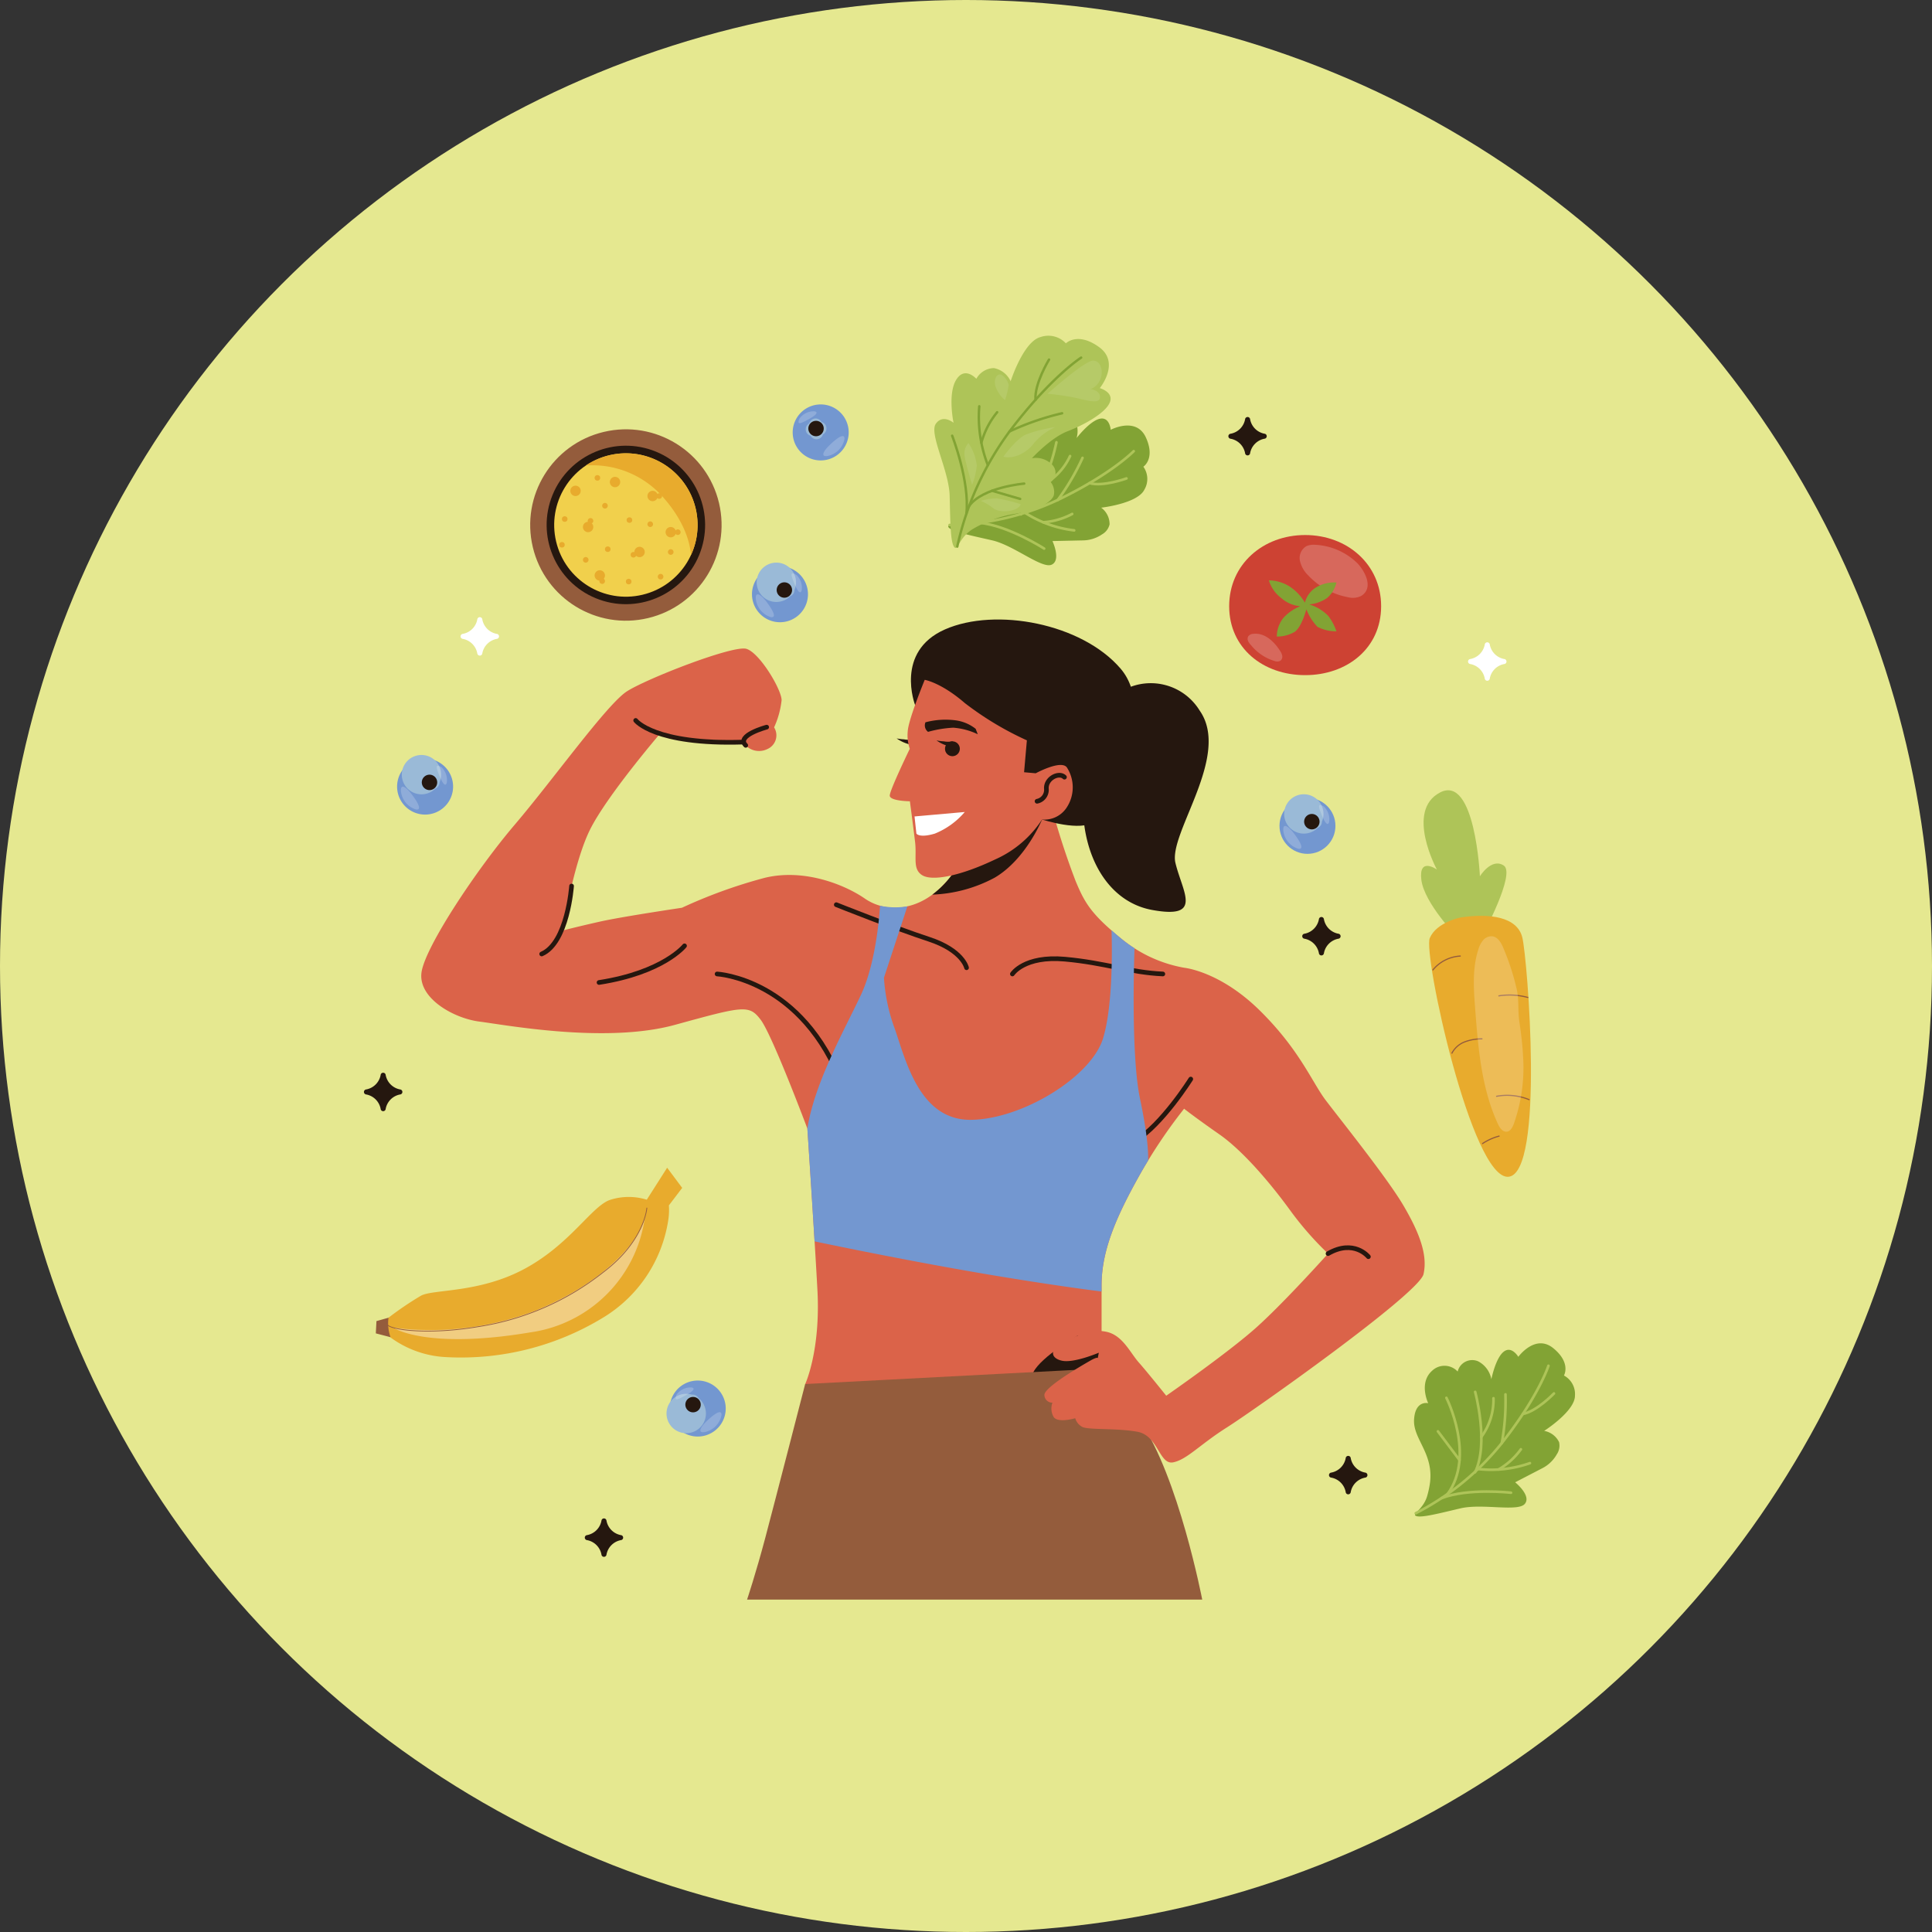 <svg xmlns="http://www.w3.org/2000/svg" width="276" height="276" viewBox="0 0 276 276">
  <rect x="0" y="0" width="276" height="276" fill="#333333" stroke="none"/>
  <g id="그룹_717" data-name="그룹 717" transform="translate(-1232 -860)">
    <circle id="타원_4" data-name="타원 4" cx="138" cy="138" r="138" transform="translate(1232 860)" fill="#e5e890"/>
    <g id="그룹_437" data-name="그룹 437" transform="translate(1284 908.001)">
      <g id="그룹_420" data-name="그룹 420" transform="translate(8.175 40.506)">
        <path id="패스_749" data-name="패스 749" d="M356.242,74.821a3.3,3.3,0,0,1-1.22,0,6.776,6.776,0,0,1-1.05-.132,5.533,5.533,0,0,0,1.8.838.9.9,0,0,0,.773-.418Z" transform="translate(-286.057 -57.708)" fill="#25170f"/>
        <path id="패스_750" data-name="패스 750" d="M382,69.064a8.191,8.191,0,0,1,10.785,2.961c4.547,6.449-4.476,17.55-3.454,21.78s3.983,8.046-3.312,6.719-11-9.785-9.622-18.773S382,69.064,382,69.064Z" transform="translate(-281.587 -59.034)" fill="#25170f"/>
        <path id="패스_751" data-name="패스 751" d="M374.884,93.482a13.654,13.654,0,0,1-4.3,5.6c-3.172,2.431-7.009,2.538-9.758.635s-8.564-4.335-14.273-2.96a71.791,71.791,0,0,0-11.843,4.28s-8.563,1.27-11.736,1.984-5.312,1.269-5.312,1.269,1.506-9.516,3.886-14.354,9.991-13.718,9.991-13.718a24.962,24.962,0,0,0,5.432.754c3.013.079,6.462.4,6.462.4a2.7,2.7,0,0,0,3.489.99,2.136,2.136,0,0,0,.952-3.092,12.62,12.62,0,0,0,1.071-3.886c0-1.507-3.132-6.78-5.036-7.335s-14.194,4.242-17.049,6.066-10.546,12.608-16.018,19.032-12.688,17.286-13.321,21.013,4.519,6.662,8.247,7.138,18.079,3.172,27.913.475,10.625-2.934,12.291-.713,6.661,15.542,6.661,15.542.952,14.273,1.428,23-1.745,13.481-1.745,13.481,2.38,8.564,17.6,6.978a51.039,51.039,0,0,0,24.741-9.2v-11.9c0-4.916,2.061-9.674,5.233-15.383a73.431,73.431,0,0,1,6.555-9.832V109.606a19.439,19.439,0,0,1-8.933-4.123c-4.375-3.561-5.28-5.179-6.56-8.253a107.247,107.247,0,0,1-3.793-11.941Z" transform="translate(-297.463 -59.865)" fill="#db6349"/>
        <path id="패스_752" data-name="패스 752" d="M373.89,84.331l-5.2,1-6.064,4.049a13.654,13.654,0,0,1-4.3,5.6c-.036.028-.074.052-.111.079a20.394,20.394,0,0,0,8.9-2.417C371.575,90.036,373.89,84.331,373.89,84.331Z" transform="translate(-285.202 -55.762)" fill="#25170f"/>
        <path id="패스_753" data-name="패스 753" d="M346.8,94.454s8.367,3.341,13.224,4.928,5.384,4.079,5.384,4.079" transform="translate(-287.505 -53.719)" fill="none" stroke="#25170f" stroke-linecap="round" stroke-miterlimit="10" stroke-width="0.666"/>
        <path id="패스_754" data-name="패스 754" d="M367.732,103.055s1.692-2.643,7.508-2.114,9.253,1.9,13.983,2.114" transform="translate(-283.28 -52.424)" fill="none" stroke="#25170f" stroke-linecap="round" stroke-miterlimit="10" stroke-width="0.666"/>
        <path id="패스_755" data-name="패스 755" d="M379.98,146.266l-3.428-.587s-5.153,2.973-6.308,5.2c-.72,1.392,4.4,1.054,8.359.474.9-.6,1.377-.983,1.377-.983Z" transform="translate(-282.787 -43.38)" fill="#25170f"/>
        <path id="패스_756" data-name="패스 756" d="M344.493,151.806s-4.319,16.774-5.694,21.954-2.606,8.842-2.606,8.842h65.024s-3.383-17.579-8.882-25.509-5.5-7.507-5.5-7.507Z" transform="translate(-289.645 -42.592)" fill="#945c3c"/>
        <path id="패스_757" data-name="패스 757" d="M356.265,72.769s-2.946-7.623,4.271-10.8,19.549-.881,25.1,5.617-1.823,20.216-3.727,21.8-7.507-.264-7.507-.264Z" transform="translate(-285.714 -60.56)" fill="#25170f"/>
        <path id="패스_758" data-name="패스 758" d="M358.151,67.726s-2.348,5.7-2.428,7.362a5.848,5.848,0,0,0,.294,2.487s-2.862,5.9-2.862,6.686,2.876.812,2.876.812.4,2.987.74,5.794c.264,2.193-.379,3.845.975,4.742,1.446.958,5.585.108,10.449-2.217a15.476,15.476,0,0,0,6.713-5.71,3.808,3.808,0,0,0,3.542-1.744,5.245,5.245,0,0,0,0-5.71c-.846-1.11-4.441.846-4.441.846l-1.665-.148.4-4.557a44.692,44.692,0,0,1-8.876-5.333C360.482,68.106,358.151,67.726,358.151,67.726Z" transform="translate(-286.222 -59.113)" fill="#db6349"/>
        <path id="패스_759" data-name="패스 759" d="M370.664,82.784A1.667,1.667,0,0,0,372,81.02c-.129-1.46,1.761-2.461,2.577-1.681" transform="translate(-282.688 -56.825)" fill="none" stroke="#25170f" stroke-linecap="round" stroke-miterlimit="10" stroke-width="0.666"/>
        <circle id="타원_532" data-name="타원 532" cx="1.061" cy="1.061" r="1.061" transform="translate(74.822 17.4)" fill="#25170f"/>
        <path id="패스_760" data-name="패스 760" d="M360.982,75.06a3.285,3.285,0,0,1-1.219,0,6.839,6.839,0,0,1-1.052-.132,5.546,5.546,0,0,0,1.8.838.894.894,0,0,0,.773-.419Z" transform="translate(-285.1 -57.66)" fill="#25170f"/>
        <path id="패스_761" data-name="패스 761" d="M356.1,84.071l7.176-.636A11.045,11.045,0,0,1,359,86.523c-2.223.66-2.634,0-2.634,0Z" transform="translate(-285.628 -55.943)" fill="#fff"/>
        <path id="패스_762" data-name="패스 762" d="M391.492,101.948s5.1.475,10.812,6.105,7.454,10.23,9.437,12.846,8.723,11.022,11.022,14.908,3.568,7.138,2.934,9.913-24.186,19.428-28.071,21.885-5.709,4.6-7.692,5-2.14-3.806-5.075-4.361-7.1-.238-7.93-.714a2.041,2.041,0,0,1-.99-1.228s-2.5.754-3.094-.2a2.419,2.419,0,0,1-.159-2.023,1.114,1.114,0,0,1-1.149-1.109c0-1.11,5.288-4.163,6.455-4.837s1.167-.412,1.167-.412l.149-.778s-3.529,1.507-5.234,1.15-1.823-1.666.119-2.618,4-2.021,6.265-1.506,3.33,2.973,4.559,4.361,3.925,4.758,3.925,4.758,8.921-6.186,12.965-9.833,10.151-10.468,10.151-10.468a45.823,45.823,0,0,1-5.472-6.264c-2.775-3.806-6.661-8.406-10.07-10.784s-5.024-3.648-5.024-3.648S386.945,108.609,391.492,101.948Z" transform="translate(-282.512 -52.206)" fill="#db6349"/>
        <path id="패스_763" data-name="패스 763" d="M322.954,72.552s2.642,3.49,15.329,3.095" transform="translate(-292.317 -58.139)" fill="none" stroke="#25170f" stroke-linecap="round" stroke-miterlimit="10" stroke-width="0.666"/>
        <path id="패스_764" data-name="패스 764" d="M332.631,102.688s12.224.635,17.973,16.071" transform="translate(-290.364 -52.057)" fill="none" stroke="#25170f" stroke-linecap="round" stroke-miterlimit="10" stroke-width="0.666"/>
        <path id="패스_765" data-name="패스 765" d="M316.05,92.235s-.568,8.122-4.269,9.708" transform="translate(-294.573 -54.167)" fill="none" stroke="#25170f" stroke-linecap="round" stroke-miterlimit="10" stroke-width="0.666"/>
        <path id="패스_766" data-name="패스 766" d="M330.811,99.345s-3.013,3.806-12.212,5.234" transform="translate(-293.196 -52.732)" fill="none" stroke="#25170f" stroke-linecap="round" stroke-miterlimit="10" stroke-width="0.666"/>
        <path id="패스_767" data-name="패스 767" d="M390.274,115.181s-4.066,6.5-7.98,8.882" transform="translate(-280.341 -49.535)" fill="none" stroke="#25170f" stroke-linecap="round" stroke-miterlimit="10" stroke-width="0.666"/>
        <path id="패스_768" data-name="패스 768" d="M390.624,133.409c.47-.844.942-1.649,1.409-2.416l0-.007s.227-2.305-1.148-8.823-.787-21.515-.787-21.515a19.624,19.624,0,0,1-1.856-1.336c-.54-.44-1.012-.85-1.427-1.238.077,2.484.211,10.817-1.216,15.458-1.692,5.5-11.524,11.524-18.821,11.63s-9.3-8.247-10.89-12.9a25.567,25.567,0,0,1-1.586-7.4l3.348-10.2a10.565,10.565,0,0,1-3.914-.085v.056s-.385,7.689-2.711,12.659-6.661,12.581-7.665,19.137c0,0,.553,8.289,1.026,16.095h0s10.339,2.2,21.758,4.205,19.244,2.96,19.244,2.96v-.9C385.391,143.877,387.452,139.119,390.624,133.409Z" transform="translate(-288.198 -53.694)" fill="#7397d0"/>
        <path id="패스_769" data-name="패스 769" d="M411.016,136.51s-2.07-2.573-5.763-.441" transform="translate(-275.707 -45.49)" fill="none" stroke="#25170f" stroke-linecap="round" stroke-miterlimit="10" stroke-width="0.666"/>
        <path id="패스_770" data-name="패스 770" d="M339.077,73.349s-4.453,1.187-2.993,2.6" transform="translate(-289.727 -57.979)" fill="none" stroke="#25170f" stroke-linecap="round" stroke-miterlimit="10" stroke-width="0.666"/>
        <path id="패스_771" data-name="패스 771" d="M357.416,72.84a11.14,11.14,0,0,1,4.316-.28,5.848,5.848,0,0,1,2.856,1.211l.3.775a9.851,9.851,0,0,0-3.5-.936,16.174,16.174,0,0,0-3.6.595A1.152,1.152,0,0,1,357.416,72.84Z" transform="translate(-285.383 -58.161)" fill="#25170f"/>
      </g>
      <g id="그룹_421" data-name="그룹 421" transform="translate(0 11.579)">
        <path id="패스_772" data-name="패스 772" d="M307.361,62.671a2.571,2.571,0,0,1-2.127-2.127.362.362,0,0,0-.7,0,2.569,2.569,0,0,1-2.127,2.127.362.362,0,0,0,0,.7,2.572,2.572,0,0,1,2.127,2.127.362.362,0,0,0,.7,0,2.574,2.574,0,0,1,2.127-2.127A.362.362,0,0,0,307.361,62.671Z" transform="translate(-288.342 -31.689)" fill="#fff"/>
        <path id="패스_773" data-name="패스 773" d="M398.627,38.881a2.571,2.571,0,0,1-2.127-2.127.362.362,0,0,0-.7,0,2.569,2.569,0,0,1-2.127,2.127.362.362,0,0,0,0,.7A2.572,2.572,0,0,1,395.8,41.7a.362.362,0,0,0,.7,0,2.574,2.574,0,0,1,2.127-2.127A.362.362,0,0,0,398.627,38.881Z" transform="translate(-269.921 -36.491)" fill="#25170f"/>
        <path id="패스_774" data-name="패스 774" d="M410.586,162.366a2.569,2.569,0,0,1-2.127-2.127.362.362,0,0,0-.7,0,2.571,2.571,0,0,1-2.127,2.127.362.362,0,0,0,0,.7,2.572,2.572,0,0,1,2.127,2.127.362.362,0,0,0,.7,0,2.571,2.571,0,0,1,2.127-2.127A.362.362,0,0,0,410.586,162.366Z" transform="translate(-267.507 -11.567)" fill="#25170f"/>
        <path id="패스_775" data-name="패스 775" d="M295.874,116.823a2.572,2.572,0,0,1-2.127-2.127.362.362,0,0,0-.7,0,2.571,2.571,0,0,1-2.127,2.127.362.362,0,0,0,0,.7,2.569,2.569,0,0,1,2.127,2.127.362.362,0,0,0,.7,0,2.571,2.571,0,0,1,2.127-2.127A.362.362,0,0,0,295.874,116.823Z" transform="translate(-290.66 -20.76)" fill="#25170f"/>
        <path id="패스_776" data-name="패스 776" d="M407.4,98.314a2.575,2.575,0,0,1-2.127-2.128.362.362,0,0,0-.7,0,2.572,2.572,0,0,1-2.127,2.128.361.361,0,0,0,0,.695,2.572,2.572,0,0,1,2.127,2.128.362.362,0,0,0,.7,0,2.575,2.575,0,0,1,2.127-2.128A.361.361,0,0,0,407.4,98.314Z" transform="translate(-268.149 -24.496)" fill="#25170f"/>
        <path id="패스_777" data-name="패스 777" d="M427.115,65.66a2.571,2.571,0,0,1-2.127-2.127.362.362,0,0,0-.7,0,2.574,2.574,0,0,1-2.127,2.127.362.362,0,0,0,0,.7,2.572,2.572,0,0,1,2.127,2.127.362.362,0,0,0,.7,0,2.569,2.569,0,0,1,2.127-2.127A.362.362,0,0,0,427.115,65.66Z" transform="translate(-264.171 -31.086)" fill="#fff"/>
        <path id="패스_778" data-name="패스 778" d="M322.121,169.8a2.574,2.574,0,0,1-2.127-2.127.362.362,0,0,0-.7,0,2.572,2.572,0,0,1-2.127,2.127.361.361,0,0,0,0,.695,2.572,2.572,0,0,1,2.127,2.128.362.362,0,0,0,.7,0,2.573,2.573,0,0,1,2.127-2.128A.361.361,0,0,0,322.121,169.8Z" transform="translate(-285.362 -10.067)" fill="#25170f"/>
      </g>
      <g id="그룹_436" data-name="그룹 436" transform="translate(1.687 -0.001)">
        <g id="그룹_422" data-name="그룹 422" transform="translate(19.271 10.546)">
          <circle id="타원_533" data-name="타원 533" cx="13.669" cy="13.669" r="13.669" transform="translate(0 6.312) rotate(-13.349)" fill="#945c3c"/>
          <circle id="타원_534" data-name="타원 534" cx="11.318" cy="11.318" r="11.318" transform="matrix(0.38, -0.925, 0.925, 0.38, 1.683, 22.615)" fill="#25170f"/>
          <circle id="타원_535" data-name="타원 535" cx="10.242" cy="10.242" r="10.242" transform="translate(4.127 8.851) rotate(-13.332)" fill="#f1d04c"/>
          <path id="패스_779" data-name="패스 779" d="M321.363,44.338a.74.74,0,1,0-.739.74A.739.739,0,0,0,321.363,44.338Z" transform="translate(-305.72 -34.023)" fill="#e8ab2d"/>
          <path id="패스_780" data-name="패스 780" d="M324.279,52.654a.74.74,0,1,0-.74.739A.741.741,0,0,0,324.279,52.654Z" transform="translate(-305.132 -32.345)" fill="#e8ab2d"/>
          <path id="패스_781" data-name="패스 781" d="M325.833,46a.74.74,0,1,0-.739.739A.74.74,0,0,0,325.833,46Z" transform="translate(-304.818 -33.687)" fill="#e8ab2d"/>
          <path id="패스_782" data-name="패스 782" d="M319.552,55.443a.74.74,0,1,0-.74.739A.741.741,0,0,0,319.552,55.443Z" transform="translate(-306.086 -31.782)" fill="#e8ab2d"/>
          <path id="패스_783" data-name="패스 783" d="M318.164,49.683a.74.74,0,1,0-.739.74A.739.739,0,0,0,318.164,49.683Z" transform="translate(-306.366 -32.944)" fill="#e8ab2d"/>
          <path id="패스_784" data-name="패스 784" d="M318.05,48.9a.4.4,0,1,0-.4.4A.4.4,0,0,0,318.05,48.9Z" transform="translate(-306.251 -33.034)" fill="#e8ab2d"/>
          <circle id="타원_536" data-name="타원 536" cx="0.399" cy="0.399" r="0.399" transform="translate(17.133 20.309)" fill="#e8ab2d"/>
          <circle id="타원_537" data-name="타원 537" cx="0.399" cy="0.399" r="0.399" transform="translate(16.563 15.352)" fill="#e8ab2d"/>
          <circle id="타원_538" data-name="타원 538" cx="0.399" cy="0.399" r="0.399" transform="translate(6.918 18.881)" fill="#e8ab2d"/>
          <circle id="타원_539" data-name="타원 539" cx="0.399" cy="0.399" r="0.399" transform="translate(7.317 15.202)" fill="#e8ab2d"/>
          <path id="패스_785" data-name="패스 785" d="M317.483,53.531a.4.4,0,1,0-.4.4A.4.4,0,0,0,317.483,53.531Z" transform="translate(-306.366 -32.099)" fill="#e8ab2d"/>
          <circle id="타원_540" data-name="타원 540" cx="0.399" cy="0.399" r="0.399" transform="translate(20.822 11.918)" fill="#e8ab2d"/>
          <path id="패스_786" data-name="패스 786" d="M328.429,47.566a.4.4,0,1,0-.4.4A.4.4,0,0,0,328.429,47.566Z" transform="translate(-304.157 -33.303)" fill="#e8ab2d"/>
          <path id="패스_787" data-name="패스 787" d="M319.769,47.1a.4.4,0,1,0-.4.4A.4.4,0,0,0,319.769,47.1Z" transform="translate(-305.904 -33.398)" fill="#e8ab2d"/>
          <path id="패스_788" data-name="패스 788" d="M326.973,43.873a.4.4,0,1,0-.4.4A.4.4,0,0,0,326.973,43.873Z" transform="translate(-304.45 -34.048)" fill="#e8ab2d"/>
          <circle id="타원_541" data-name="타원 541" cx="0.399" cy="0.399" r="0.399" transform="translate(13.465 19.511)" fill="#e8ab2d"/>
          <path id="패스_789" data-name="패스 789" d="M319.437,56.058a.4.4,0,1,0-.4.4A.4.4,0,0,0,319.437,56.058Z" transform="translate(-305.971 -31.589)" fill="#e8ab2d"/>
          <circle id="타원_542" data-name="타원 542" cx="0.399" cy="0.399" r="0.399" transform="translate(18.009 7.66)" fill="#e8ab2d"/>
          <circle id="타원_543" data-name="타원 543" cx="0.399" cy="0.399" r="0.399" transform="translate(16.455 24.137)" fill="#e8ab2d"/>
          <path id="패스_790" data-name="패스 790" d="M328.429,50.242a.4.4,0,1,0-.4.4A.4.4,0,0,0,328.429,50.242Z" transform="translate(-304.157 -32.763)" fill="#e8ab2d"/>
          <circle id="타원_544" data-name="타원 544" cx="0.399" cy="0.399" r="0.399" transform="translate(11.986 9.323)" fill="#e8ab2d"/>
          <path id="패스_791" data-name="패스 791" d="M326.383,55.531a.4.4,0,1,0-.4.4A.4.4,0,0,0,326.383,55.531Z" transform="translate(-304.57 -31.695)" fill="#e8ab2d"/>
          <path id="패스_792" data-name="패스 792" d="M327.588,52.6a.4.4,0,1,0-.4.4A.4.4,0,0,0,327.588,52.6Z" transform="translate(-304.326 -32.287)" fill="#e8ab2d"/>
          <path id="패스_793" data-name="패스 793" d="M325.152,49.294a.4.4,0,1,0-.4.4A.4.4,0,0,0,325.152,49.294Z" transform="translate(-304.818 -32.954)" fill="#e8ab2d"/>
          <path id="패스_794" data-name="패스 794" d="M316.666,45.388a.74.74,0,1,0-.74.74A.74.74,0,0,0,316.666,45.388Z" transform="translate(-306.668 -33.811)" fill="#e8ab2d"/>
          <path id="패스_795" data-name="패스 795" d="M327.987,50.3a.74.74,0,1,0-.74.739A.741.741,0,0,0,327.987,50.3Z" transform="translate(-304.383 -32.82)" fill="#e8ab2d"/>
          <path id="패스_796" data-name="패스 796" d="M332.994,51.043a10.244,10.244,0,0,0-15.962-8.5,13.439,13.439,0,0,1,10.884,4.36c3.09,3.432,3.96,6.459,4.14,8.416A10.2,10.2,0,0,0,332.994,51.043Z" transform="translate(-306.296 -34.588)" fill="#e8ab2d"/>
        </g>
        <g id="그룹_423" data-name="그룹 423" transform="translate(3.049 60.373)">
          <path id="패스_797" data-name="패스 797" d="M302.593,81.086a4,4,0,1,0-4,4A4,4,0,0,0,302.593,81.086Z" transform="translate(-294.601 -77.09)" fill="#7397d0"/>
          <path id="패스_798" data-name="패스 798" d="M300.141,80.163a2.81,2.81,0,1,0-.6.887A.956.956,0,0,0,300.141,80.163Z" transform="translate(-294.082 -76.769)" fill="#9abad7"/>
          <path id="패스_799" data-name="패스 799" d="M299.731,80.1a1.1,1.1,0,1,0-1.1,1.1A1.1,1.1,0,0,0,299.731,80.1Z" transform="translate(-294.009 -76.704)" fill="#25170f"/>
          <path id="패스_800" data-name="패스 800" d="M296.533,81.436c-.808-1.043-1.553-1.445-1.481-.386a3.056,3.056,0,0,0,2.167,2.637C298.327,83.82,296.926,81.943,296.533,81.436Z" transform="translate(-294.511 -76.416)" fill="#fff" opacity="0.2"/>
          <path id="패스_801" data-name="패스 801" d="M299.983,78.148c-.625-.374-.866-.314-.529.614s1,2.515,1.287,1.613A2.513,2.513,0,0,0,299.983,78.148Z" transform="translate(-293.652 -76.92)" fill="#fff" opacity="0.2"/>
        </g>
        <g id="그룹_424" data-name="그룹 424" transform="translate(129.098 65.986)">
          <circle id="타원_545" data-name="타원 545" cx="3.996" cy="3.996" r="3.996" fill="#7397d0"/>
          <path id="패스_802" data-name="패스 802" d="M405.022,84.834a2.81,2.81,0,1,0-.6.886A.959.959,0,0,0,405.022,84.834Z" transform="translate(-398.963 -81.44)" fill="#9abad7"/>
          <path id="패스_803" data-name="패스 803" d="M404.611,84.77a1.1,1.1,0,1,0-1.1,1.1A1.1,1.1,0,0,0,404.611,84.77Z" transform="translate(-398.89 -81.375)" fill="#25170f"/>
          <path id="패스_804" data-name="패스 804" d="M401.414,86.106c-.806-1.043-1.553-1.445-1.481-.386a3.056,3.056,0,0,0,2.167,2.637C403.207,88.49,401.807,86.615,401.414,86.106Z" transform="translate(-399.391 -81.087)" fill="#fff" opacity="0.2"/>
          <path id="패스_805" data-name="패스 805" d="M404.865,82.818c-.625-.374-.867-.314-.53.614s1,2.515,1.288,1.613A2.518,2.518,0,0,0,404.865,82.818Z" transform="translate(-398.533 -81.59)" fill="#fff" opacity="0.2"/>
        </g>
        <g id="그룹_425" data-name="그룹 425" transform="translate(149.319 64.9)">
          <path id="패스_806" data-name="패스 806" d="M421.459,101.8s-4.7-4.824-5.109-8.158,2.221-1.464,2.221-1.464-4.565-8.4.456-11.011,5.689,11.97,5.689,11.97,1.657-2.689,3.406-1.535-3.037,9.979-3.037,9.979Z" transform="translate(-416.307 -80.857)" fill="#aec458"/>
          <path id="패스_807" data-name="패스 807" d="M421.8,96.01s-3.459.649-4.44,2.947,6,34.482,11.22,34.1,2.735-31.23,2-34.193S425.889,95.393,421.8,96.01Z" transform="translate(-416.113 -77.846)" fill="#e8ab2d"/>
          <path id="패스_808" data-name="패스 808" d="M417.685,102.589a5.462,5.462,0,0,1,4.014-2.03" transform="translate(-416.029 -76.882)" fill="none" stroke="#945c3c" stroke-miterlimit="10" stroke-width="0.163"/>
          <path id="패스_809" data-name="패스 809" d="M429.774,105.561a9.982,9.982,0,0,0-4.273-.237" transform="translate(-414.451 -75.949)" fill="none" stroke="#945c3c" stroke-miterlimit="10" stroke-width="0.163"/>
          <path id="패스_810" data-name="패스 810" d="M419.951,112.506a3.447,3.447,0,0,1,1.87-1.675,6.9,6.9,0,0,1,2.52-.427" transform="translate(-415.571 -74.894)" fill="none" stroke="#945c3c" stroke-miterlimit="10" stroke-width="0.163"/>
          <path id="패스_811" data-name="패스 811" d="M430,117.753a8.314,8.314,0,0,0-4.768-.488" transform="translate(-414.505 -73.539)" fill="none" stroke="#945c3c" stroke-miterlimit="10" stroke-width="0.163"/>
          <path id="패스_812" data-name="패스 812" d="M423.573,123.065a8.019,8.019,0,0,1,2.481-1.117" transform="translate(-414.84 -72.564)" fill="none" stroke="#945c3c" stroke-miterlimit="10" stroke-width="0.163"/>
          <path id="패스_813" data-name="패스 813" d="M426.89,100.108c-.324-.842-.82-1.821-1.72-1.9a1.586,1.586,0,0,0-1.282.588,3.66,3.66,0,0,0-.661,1.3c-.88,2.708-.673,5.633-.455,8.472.429,5.607.893,11.353,3.252,16.457.251.546.675,1.168,1.272,1.1.51-.062.8-.6.982-1.079a23.96,23.96,0,0,0,1.332-9.744c-.079-1.672-.294-3.324-.536-4.979-.21-1.443-.039-2.872-.315-4.324A34.568,34.568,0,0,0,426.89,100.108Z" transform="translate(-415.04 -77.356)" fill="#fff" opacity="0.2"/>
        </g>
        <g id="그룹_426" data-name="그룹 426" transform="translate(0 118.819)">
          <path id="패스_814" data-name="패스 814" d="M330.564,130.288a8.667,8.667,0,0,0-5.342.059c-2.613,1-5.643,6.326-12.113,9.813s-12.974,2.892-14.785,3.83a47.09,47.09,0,0,0-5.054,3.464l-.165,1.838a14.59,14.59,0,0,0,8.885,3.488,39,39,0,0,0,22.4-5.687,19.767,19.767,0,0,0,9.226-13.779,9.436,9.436,0,0,0,.107-2.215l1.9-2.5-2.15-2.88Z" transform="translate(-291.854 -125.721)" fill="#e8ab2d"/>
          <path id="패스_815" data-name="패스 815" d="M330.086,131.618a19.188,19.188,0,0,1-16.329,16.427c-14.993,2.521-19.646-.673-19.646-.673a41.846,41.846,0,0,0,20.467-2.482C324.677,140.7,329.424,134.744,330.086,131.618Z" transform="translate(-291.651 -124.531)" fill="#fff" opacity="0.4"/>
          <path id="패스_816" data-name="패스 816" d="M330.516,130.47s-.294,4.741-6.24,9.226A38.143,38.143,0,0,1,306.4,147.47c-6.777,1.166-12.521.514-12.973-.316" transform="translate(-291.789 -124.763)" fill="none" stroke="#945c3c" stroke-miterlimit="10" stroke-width="0.109"/>
          <path id="패스_817" data-name="패스 817" d="M293.878,143.55l-1.723.483-.09,1.752,2.1.547A5.936,5.936,0,0,1,293.878,143.55Z" transform="translate(-292.064 -122.123)" fill="#945c3c"/>
        </g>
        <g id="그룹_429" data-name="그룹 429" transform="translate(79.796)">
          <g id="그룹_427" data-name="그룹 427" transform="translate(1.971 9.633)">
            <path id="패스_818" data-name="패스 818" d="M374.877,57.908c1.4-.624.119-3.376.119-3.376l4.369-.095a4.955,4.955,0,0,0,2.734-.873,2.209,2.209,0,0,0,1.058-1.422,2.92,2.92,0,0,0-1.2-2.378s5.212-.58,6.175-2.584a3,3,0,0,0-.149-3.27s1.747-1.137.361-4.173-5.026-1.1-5.026-1.1-.138-1.862-1.526-1.584c-.982.2-2.255,1.4-3.345,2.757a3.608,3.608,0,0,0-.574-3.139,2.138,2.138,0,0,0-3.261.034,2.558,2.558,0,0,0-3.245-1.7c-2.508.71-2.525,3.908-2.525,3.908s-1.455-1.234-2.84,1.2.41,5.545-1.943,9.117a13.121,13.121,0,0,1-1.168,1.491c-1.4,1.559-3.255,1.339-2.68,1.913s3.033,1.083,6.149,1.791S373.476,58.531,374.877,57.908Z" transform="translate(-360.099 -34.871)" fill="#82a334"/>
            <path id="패스_819" data-name="패스 819" d="M373.819,39.489s-1.445,7.5-5.079,10.3" transform="translate(-358.355 -33.939)" fill="none" stroke="#aec458" stroke-linecap="round" stroke-miterlimit="10" stroke-width="0.376"/>
            <path id="패스_820" data-name="패스 820" d="M375.255,41.128a8.972,8.972,0,0,1-3.985,4.19" transform="translate(-357.844 -33.608)" fill="none" stroke="#aec458" stroke-linecap="round" stroke-miterlimit="10" stroke-width="0.376"/>
            <path id="패스_821" data-name="패스 821" d="M375.532,48.009A10.374,10.374,0,0,1,371.4,49.2" transform="translate(-357.819 -32.22)" fill="none" stroke="#aec458" stroke-linecap="round" stroke-miterlimit="10" stroke-width="0.376"/>
            <path id="패스_822" data-name="패스 822" d="M360.272,51.094a38,38,0,0,0,15.447-3.575c7.735-3.723,10.848-6.975,10.848-6.975" transform="translate(-360.064 -33.726)" fill="none" stroke="#aec458" stroke-linecap="round" stroke-miterlimit="10" stroke-width="0.376"/>
            <path id="패스_823" data-name="패스 823" d="M382.177,43.786s-3.347,1.225-5.276.667" transform="translate(-356.707 -33.072)" fill="none" stroke="#aec458" stroke-linecap="round" stroke-miterlimit="10" stroke-width="0.376"/>
            <path id="패스_824" data-name="패스 824" d="M376.662,41.345a33.426,33.426,0,0,1-3.537,6.012" transform="translate(-357.47 -33.565)" fill="none" stroke="#aec458" stroke-linecap="round" stroke-miterlimit="10" stroke-width="0.376"/>
            <path id="패스_825" data-name="패스 825" d="M376.253,50.382a16.667,16.667,0,0,1-7.016-2.511" transform="translate(-358.254 -32.247)" fill="none" stroke="#aec458" stroke-linecap="round" stroke-miterlimit="10" stroke-width="0.376"/>
            <path id="패스_826" data-name="패스 826" d="M370.574,38.618s.118,9.214-5.883,12.4" transform="translate(-359.172 -34.115)" fill="none" stroke="#aec458" stroke-linecap="round" stroke-miterlimit="10" stroke-width="0.376"/>
            <line id="선_41" data-name="선 41" x2="0.958" y2="5.038" transform="translate(8.205 8.266)" fill="none" stroke="#aec458" stroke-linecap="round" stroke-miterlimit="10" stroke-width="0.376"/>
            <path id="패스_827" data-name="패스 827" d="M373.061,52.743s-5.175-3.318-9.248-3.68" transform="translate(-359.349 -32.007)" fill="none" stroke="#aec458" stroke-linecap="round" stroke-miterlimit="10" stroke-width="0.376"/>
          </g>
          <g id="그룹_428" data-name="그룹 428">
            <path id="패스_828" data-name="패스 828" d="M364,54.4a17.349,17.349,0,0,1,5.965-2.142c3.408-.529,5.27-1.7,5.561-2.663a2.275,2.275,0,0,0-.451-1.876,1.619,1.619,0,0,0,.281-2.4,3.255,3.255,0,0,0-2.965-1s2.691-2.932,5.1-3.857,5.4-2.61,6.024-4.1-1.427-2.06-1.427-2.06,2.984-3.63-.1-5.861-4.741-.536-4.741-.536a3.417,3.417,0,0,0-3.619-.9c-2.454.625-4.274,6.316-4.274,6.316a3.329,3.329,0,0,0-2.387-1.88,2.923,2.923,0,0,0-2.514,1.531s-1.655-1.875-2.886.155-.371,6.129-.371,6.129-1.517-1.288-2.529.136,1.884,6.663,1.975,10.3.1,6.5.618,7.269S361.949,55.618,364,54.4Z" transform="translate(-358.459 -26.856)" fill="#aec458"/>
            <path id="패스_829" data-name="패스 829" d="M367.623,32.912a2.528,2.528,0,0,0-.958-1.4c-.689-.379-1.305.623-.881,1.753a4.607,4.607,0,0,0,1.309,1.821A10.843,10.843,0,0,0,367.623,32.912Z" transform="translate(-357.008 -25.933)" fill="#fff" opacity="0.1"/>
            <path id="패스_830" data-name="패스 830" d="M378.443,29.778c1.166.053,1.454,1.65.994,2.716a2.475,2.475,0,0,1-1.381,1.357s1.362.166,1.351,1.139-1.5.589-3.245.163a33.889,33.889,0,0,0-4.253-.633S377.276,29.724,378.443,29.778Z" transform="translate(-355.744 -26.267)" fill="#fff" opacity="0.1"/>
            <path id="패스_831" data-name="패스 831" d="M366.662,41.908s1.785-2.47,3.143-3.133a19.842,19.842,0,0,1,4.268-1.091,8.641,8.641,0,0,0-3.025,2.277C370.063,41.333,368.128,42.315,366.662,41.908Z" transform="translate(-356.803 -24.671)" fill="#fff" opacity="0.1"/>
            <path id="패스_832" data-name="패스 832" d="M369.672,46.993a20.609,20.609,0,0,0-3.441-.836,7.841,7.841,0,0,0-2.245.357,7.75,7.75,0,0,1,1.792,1.071C366.614,48.269,369.291,48.119,369.672,46.993Z" transform="translate(-357.343 -22.961)" fill="#fff" opacity="0.1"/>
            <path id="패스_833" data-name="패스 833" d="M363.13,45.548A10.766,10.766,0,0,0,363.8,42.8a7.116,7.116,0,0,0-1.195-3.22,2.218,2.218,0,0,0-.552,1.844C362.224,42.572,363.13,45.548,363.13,45.548Z" transform="translate(-357.739 -24.287)" fill="#fff" opacity="0.1"/>
            <path id="패스_834" data-name="패스 834" d="M366.3,35.917a11.8,11.8,0,0,0-2.255,4.351" transform="translate(-357.331 -25.028)" fill="none" stroke="#82a334" stroke-linecap="round" stroke-miterlimit="10" stroke-width="0.348"/>
            <path id="패스_835" data-name="패스 835" d="M361.178,56.421a43.3,43.3,0,0,1,7.467-16.447c5.9-7.8,10.231-10.547,10.231-10.547" transform="translate(-357.91 -26.337)" fill="none" stroke="#82a334" stroke-linecap="round" stroke-miterlimit="10" stroke-width="0.348"/>
            <path id="패스_836" data-name="패스 836" d="M372.414,29.658s-2.12,3.462-1.931,5.744" transform="translate(-356.034 -26.291)" fill="none" stroke="#82a334" stroke-linecap="round" stroke-miterlimit="10" stroke-width="0.348"/>
            <path id="패스_837" data-name="패스 837" d="M374.9,36.041a38.038,38.038,0,0,0-7.51,2.6" transform="translate(-356.656 -25.003)" fill="none" stroke="#82a334" stroke-linecap="round" stroke-miterlimit="10" stroke-width="0.348"/>
            <path id="패스_838" data-name="패스 838" d="M363.806,35.212a18.99,18.99,0,0,0,1.226,8.4" transform="translate(-357.393 -25.17)" fill="none" stroke="#82a334" stroke-linecap="round" stroke-miterlimit="10" stroke-width="0.348"/>
            <path id="패스_839" data-name="패스 839" d="M370.458,44.4s-5.918.5-7.852,3.176" transform="translate(-357.622 -23.316)" fill="none" stroke="#82a334" stroke-linecap="round" stroke-miterlimit="10" stroke-width="0.348"/>
            <line id="선_42" data-name="선 42" x1="4.025" y1="1.167" transform="translate(8.232 22.108)" fill="none" stroke="#82a334" stroke-linecap="round" stroke-miterlimit="10" stroke-width="0.348"/>
            <path id="패스_840" data-name="패스 840" d="M360.574,38.709s2.543,6.526,2.031,11.157" transform="translate(-358.032 -24.464)" fill="none" stroke="#82a334" stroke-linecap="round" stroke-miterlimit="10" stroke-width="0.348"/>
          </g>
        </g>
        <g id="그룹_431" data-name="그룹 431" transform="translate(148.321 143.893)">
          <g id="그룹_430" data-name="그룹 430">
            <path id="패스_841" data-name="패스 841" d="M431.3,169.529c.983-1.177-1.381-3.081-1.381-3.081l3.88-2.012a4.963,4.963,0,0,0,2.07-1.988,2.21,2.21,0,0,0,.323-1.743,2.919,2.919,0,0,0-2.13-1.6s4.423-2.818,4.4-5.042a3,3,0,0,0-1.574-2.87s1.067-1.79-1.517-3.9-5,1.231-5,1.231-.943-1.61-2.067-.749c-.8.608-1.409,2.246-1.787,3.949a3.609,3.609,0,0,0-1.9-2.565,2.138,2.138,0,0,0-2.912,1.467,2.559,2.559,0,0,0-3.664-.1c-1.939,1.744-.543,4.622-.543,4.622s-1.851-.466-2.02,2.328,2.812,4.8,2.275,9.04a13.089,13.089,0,0,1-.392,1.854c-.572,2.017-2.332,2.636-1.562,2.9s3.2-.367,6.308-1.1S430.316,170.707,431.3,169.529Z" transform="translate(-415.476 -146.584)" fill="#82a334"/>
            <path id="패스_842" data-name="패스 842" d="M422.743,152.365s2.008,7.365-.019,11.481" transform="translate(-414.013 -145.417)" fill="none" stroke="#aec458" stroke-linecap="round" stroke-miterlimit="10" stroke-width="0.376"/>
            <path id="패스_843" data-name="패스 843" d="M425.207,153.122a8.963,8.963,0,0,1-1.731,5.518" transform="translate(-413.862 -145.265)" fill="none" stroke="#aec458" stroke-linecap="round" stroke-miterlimit="10" stroke-width="0.376"/>
            <path id="패스_844" data-name="패스 844" d="M428.71,159.188a10.365,10.365,0,0,1-3.188,2.887" transform="translate(-413.449 -144.04)" fill="none" stroke="#aec458" stroke-linecap="round" stroke-miterlimit="10" stroke-width="0.376"/>
            <path id="패스_845" data-name="패스 845" d="M415.681,170.324a38,38,0,0,0,12.289-10.018c5.3-6.752,6.662-11.045,6.662-11.045" transform="translate(-415.435 -146.044)" fill="none" stroke="#aec458" stroke-linecap="round" stroke-miterlimit="10" stroke-width="0.376"/>
            <path id="패스_846" data-name="패스 846" d="M432.853,152.552s-2.465,2.574-4.442,2.925" transform="translate(-412.866 -145.38)" fill="none" stroke="#aec458" stroke-linecap="round" stroke-miterlimit="10" stroke-width="0.376"/>
            <path id="패스_847" data-name="패스 847" d="M426.43,152.663a33.333,33.333,0,0,1-.524,6.956" transform="translate(-413.371 -145.357)" fill="none" stroke="#aec458" stroke-linecap="round" stroke-miterlimit="10" stroke-width="0.376"/>
            <path id="패스_848" data-name="패스 848" d="M430.492,160.834a16.672,16.672,0,0,1-7.4.84" transform="translate(-413.94 -143.708)" fill="none" stroke="#aec458" stroke-linecap="round" stroke-miterlimit="10" stroke-width="0.376"/>
            <path id="패스_849" data-name="패스 849" d="M419.322,153.073s4.168,8.219.185,13.721" transform="translate(-414.7 -145.274)" fill="none" stroke="#aec458" stroke-linecap="round" stroke-miterlimit="10" stroke-width="0.376"/>
            <line id="선_43" data-name="선 43" x2="3.081" y2="4.099" transform="translate(3.411 12.585)" fill="none" stroke="#aec458" stroke-linecap="round" stroke-miterlimit="10" stroke-width="0.376"/>
            <path id="패스_850" data-name="패스 850" d="M428.669,164.378s-6.109-.7-9.924.774" transform="translate(-414.816 -143.026)" fill="none" stroke="#aec458" stroke-linecap="round" stroke-miterlimit="10" stroke-width="0.376"/>
          </g>
        </g>
        <g id="그룹_432" data-name="그룹 432" transform="translate(121.907 28.433)">
          <path id="패스_851" data-name="패스 851" d="M415.208,60.683c0-6-4.86-10.169-10.855-10.169S393.5,54.687,393.5,60.683s4.86,9.847,10.855,9.847S415.208,66.677,415.208,60.683Z" transform="translate(-393.498 -50.514)" fill="#cd4233"/>
          <path id="패스_852" data-name="패스 852" d="M404.046,51.673a2.6,2.6,0,0,0-1.215.2,1.964,1.964,0,0,0-.917,2.083,4.212,4.212,0,0,0,1.185,2.091,10.389,10.389,0,0,0,5.646,3.109,2.7,2.7,0,0,0,1.943-.187c1.824-1.155.476-3.557-.543-4.64A9.269,9.269,0,0,0,404.046,51.673Z" transform="translate(-391.805 -50.28)" fill="#fff" opacity="0.2"/>
          <path id="패스_853" data-name="패스 853" d="M403.367,59.088a6.964,6.964,0,0,0-2.1-2.252,5.681,5.681,0,0,0-3.047-.935,5.006,5.006,0,0,0,1.809,2.564,4.673,4.673,0,0,0,2.676,1.131,6.607,6.607,0,0,0-2.375,1.621,4.326,4.326,0,0,0-.979,2.714,4.933,4.933,0,0,0,2.562-.679c1.018-.716,1.659-3.213,1.659-3.213a7.727,7.727,0,0,0,1.584,2.5,5.684,5.684,0,0,0,2.714.641,7.669,7.669,0,0,0-1.168-2.2,6.333,6.333,0,0,0-2.715-1.64,5.5,5.5,0,0,0,2.526-.9,4.174,4.174,0,0,0,1.357-2.225,4.933,4.933,0,0,0-2.763.612A3.539,3.539,0,0,0,403.367,59.088Z" transform="translate(-392.544 -49.427)" fill="#82a334"/>
          <path id="패스_854" data-name="패스 854" d="M396.49,62.263a.945.945,0,0,0-.695.334.747.747,0,0,0-.036.693,2.048,2.048,0,0,0,.417.588,6.9,6.9,0,0,0,3.459,2.294.968.968,0,0,0,.726-.056.728.728,0,0,0,.276-.727,1.961,1.961,0,0,0-.337-.743C399.471,63.37,398.139,62.063,396.49,62.263Z" transform="translate(-393.055 -48.147)" fill="#fff" opacity="0.2"/>
        </g>
        <g id="그룹_433" data-name="그룹 433" transform="translate(41.994 149.22)">
          <path id="패스_855" data-name="패스 855" d="M330.55,151.042a4,4,0,1,0,4.423,3.519A4,4,0,0,0,330.55,151.042Z" transform="translate(-327.005 -151.017)" fill="#7397d0"/>
          <path id="패스_856" data-name="패스 856" d="M329.86,152.694a2.815,2.815,0,1,0,.948.5A.956.956,0,0,0,329.86,152.694Z" transform="translate(-326.694 -150.679)" fill="#9abad7"/>
          <path id="패스_857" data-name="패스 857" d="M329.835,152.973a1.1,1.1,0,1,0,1.216.969A1.1,1.1,0,0,0,329.835,152.973Z" transform="translate(-326.631 -150.623)" fill="#25170f"/>
          <path id="패스_858" data-name="패스 858" d="M331.508,156.1c-.946.919-1.26,1.705-.215,1.514a3.053,3.053,0,0,0,2.374-2.451C333.673,154.049,331.968,155.652,331.508,156.1Z" transform="translate(-326.272 -150.258)" fill="#fff" opacity="0.2"/>
          <path id="패스_859" data-name="패스 859" d="M327.848,152.844c-.3.663-.213.9.671.457s2.387-1.276,1.457-1.461A2.518,2.518,0,0,0,327.848,152.844Z" transform="translate(-326.867 -150.855)" fill="#fff" opacity="0.2"/>
        </g>
        <g id="그룹_434" data-name="그룹 434" transform="translate(59.562 9.776)">
          <path id="패스_860" data-name="패스 860" d="M345.168,35.016a4,4,0,1,0,4.422,3.519A3.995,3.995,0,0,0,345.168,35.016Z" transform="translate(-341.623 -34.991)" fill="#7397d0"/>
          <path id="패스_861" data-name="패스 861" d="M344.478,36.668a.956.956,0,0,0-.812.695.956.956,0,0,0,.2,1.762.955.955,0,0,0,1.761-.2.955.955,0,0,0-.2-1.761A.957.957,0,0,0,344.478,36.668Z" transform="translate(-341.312 -34.653)" fill="#9abad7"/>
          <path id="패스_862" data-name="패스 862" d="M344.453,36.947a1.1,1.1,0,1,0,1.216.969A1.1,1.1,0,0,0,344.453,36.947Z" transform="translate(-341.249 -34.597)" fill="#25170f"/>
          <path id="패스_863" data-name="패스 863" d="M346.126,40.074c-.946.919-1.261,1.705-.216,1.514a3.055,3.055,0,0,0,2.375-2.451C348.291,38.023,346.586,39.626,346.126,40.074Z" transform="translate(-340.89 -34.232)" fill="#fff" opacity="0.2"/>
          <path id="패스_864" data-name="패스 864" d="M342.466,36.818c-.3.663-.213.9.669.458s2.388-1.278,1.458-1.463A2.517,2.517,0,0,0,342.466,36.818Z" transform="translate(-341.485 -34.829)" fill="#fff" opacity="0.2"/>
        </g>
        <g id="그룹_435" data-name="그룹 435" transform="translate(53.745 32.894)">
          <path id="패스_865" data-name="패스 865" d="M344.776,58.223a4,4,0,1,0-4,4A4,4,0,0,0,344.776,58.223Z" transform="translate(-336.783 -54.226)" fill="#7397d0"/>
          <path id="패스_866" data-name="패스 866" d="M342.324,57.3a2.81,2.81,0,1,0-.6.886A.956.956,0,0,0,342.324,57.3Z" transform="translate(-336.264 -53.905)" fill="#9abad7"/>
          <path id="패스_867" data-name="패스 867" d="M341.913,57.236a1.1,1.1,0,1,0-1.1,1.1A1.1,1.1,0,0,0,341.913,57.236Z" transform="translate(-336.191 -53.841)" fill="#25170f"/>
          <path id="패스_868" data-name="패스 868" d="M338.716,58.572c-.806-1.043-1.553-1.445-1.481-.385a3.054,3.054,0,0,0,2.167,2.636C340.509,60.956,339.108,59.081,338.716,58.572Z" transform="translate(-336.693 -53.552)" fill="#fff" opacity="0.2"/>
          <path id="패스_869" data-name="패스 869" d="M342.167,55.284c-.625-.373-.868-.312-.53.614s1,2.515,1.288,1.613A2.519,2.519,0,0,0,342.167,55.284Z" transform="translate(-335.834 -54.056)" fill="#fff" opacity="0.2"/>
        </g>
      </g>
    </g>
  </g>
</svg>
